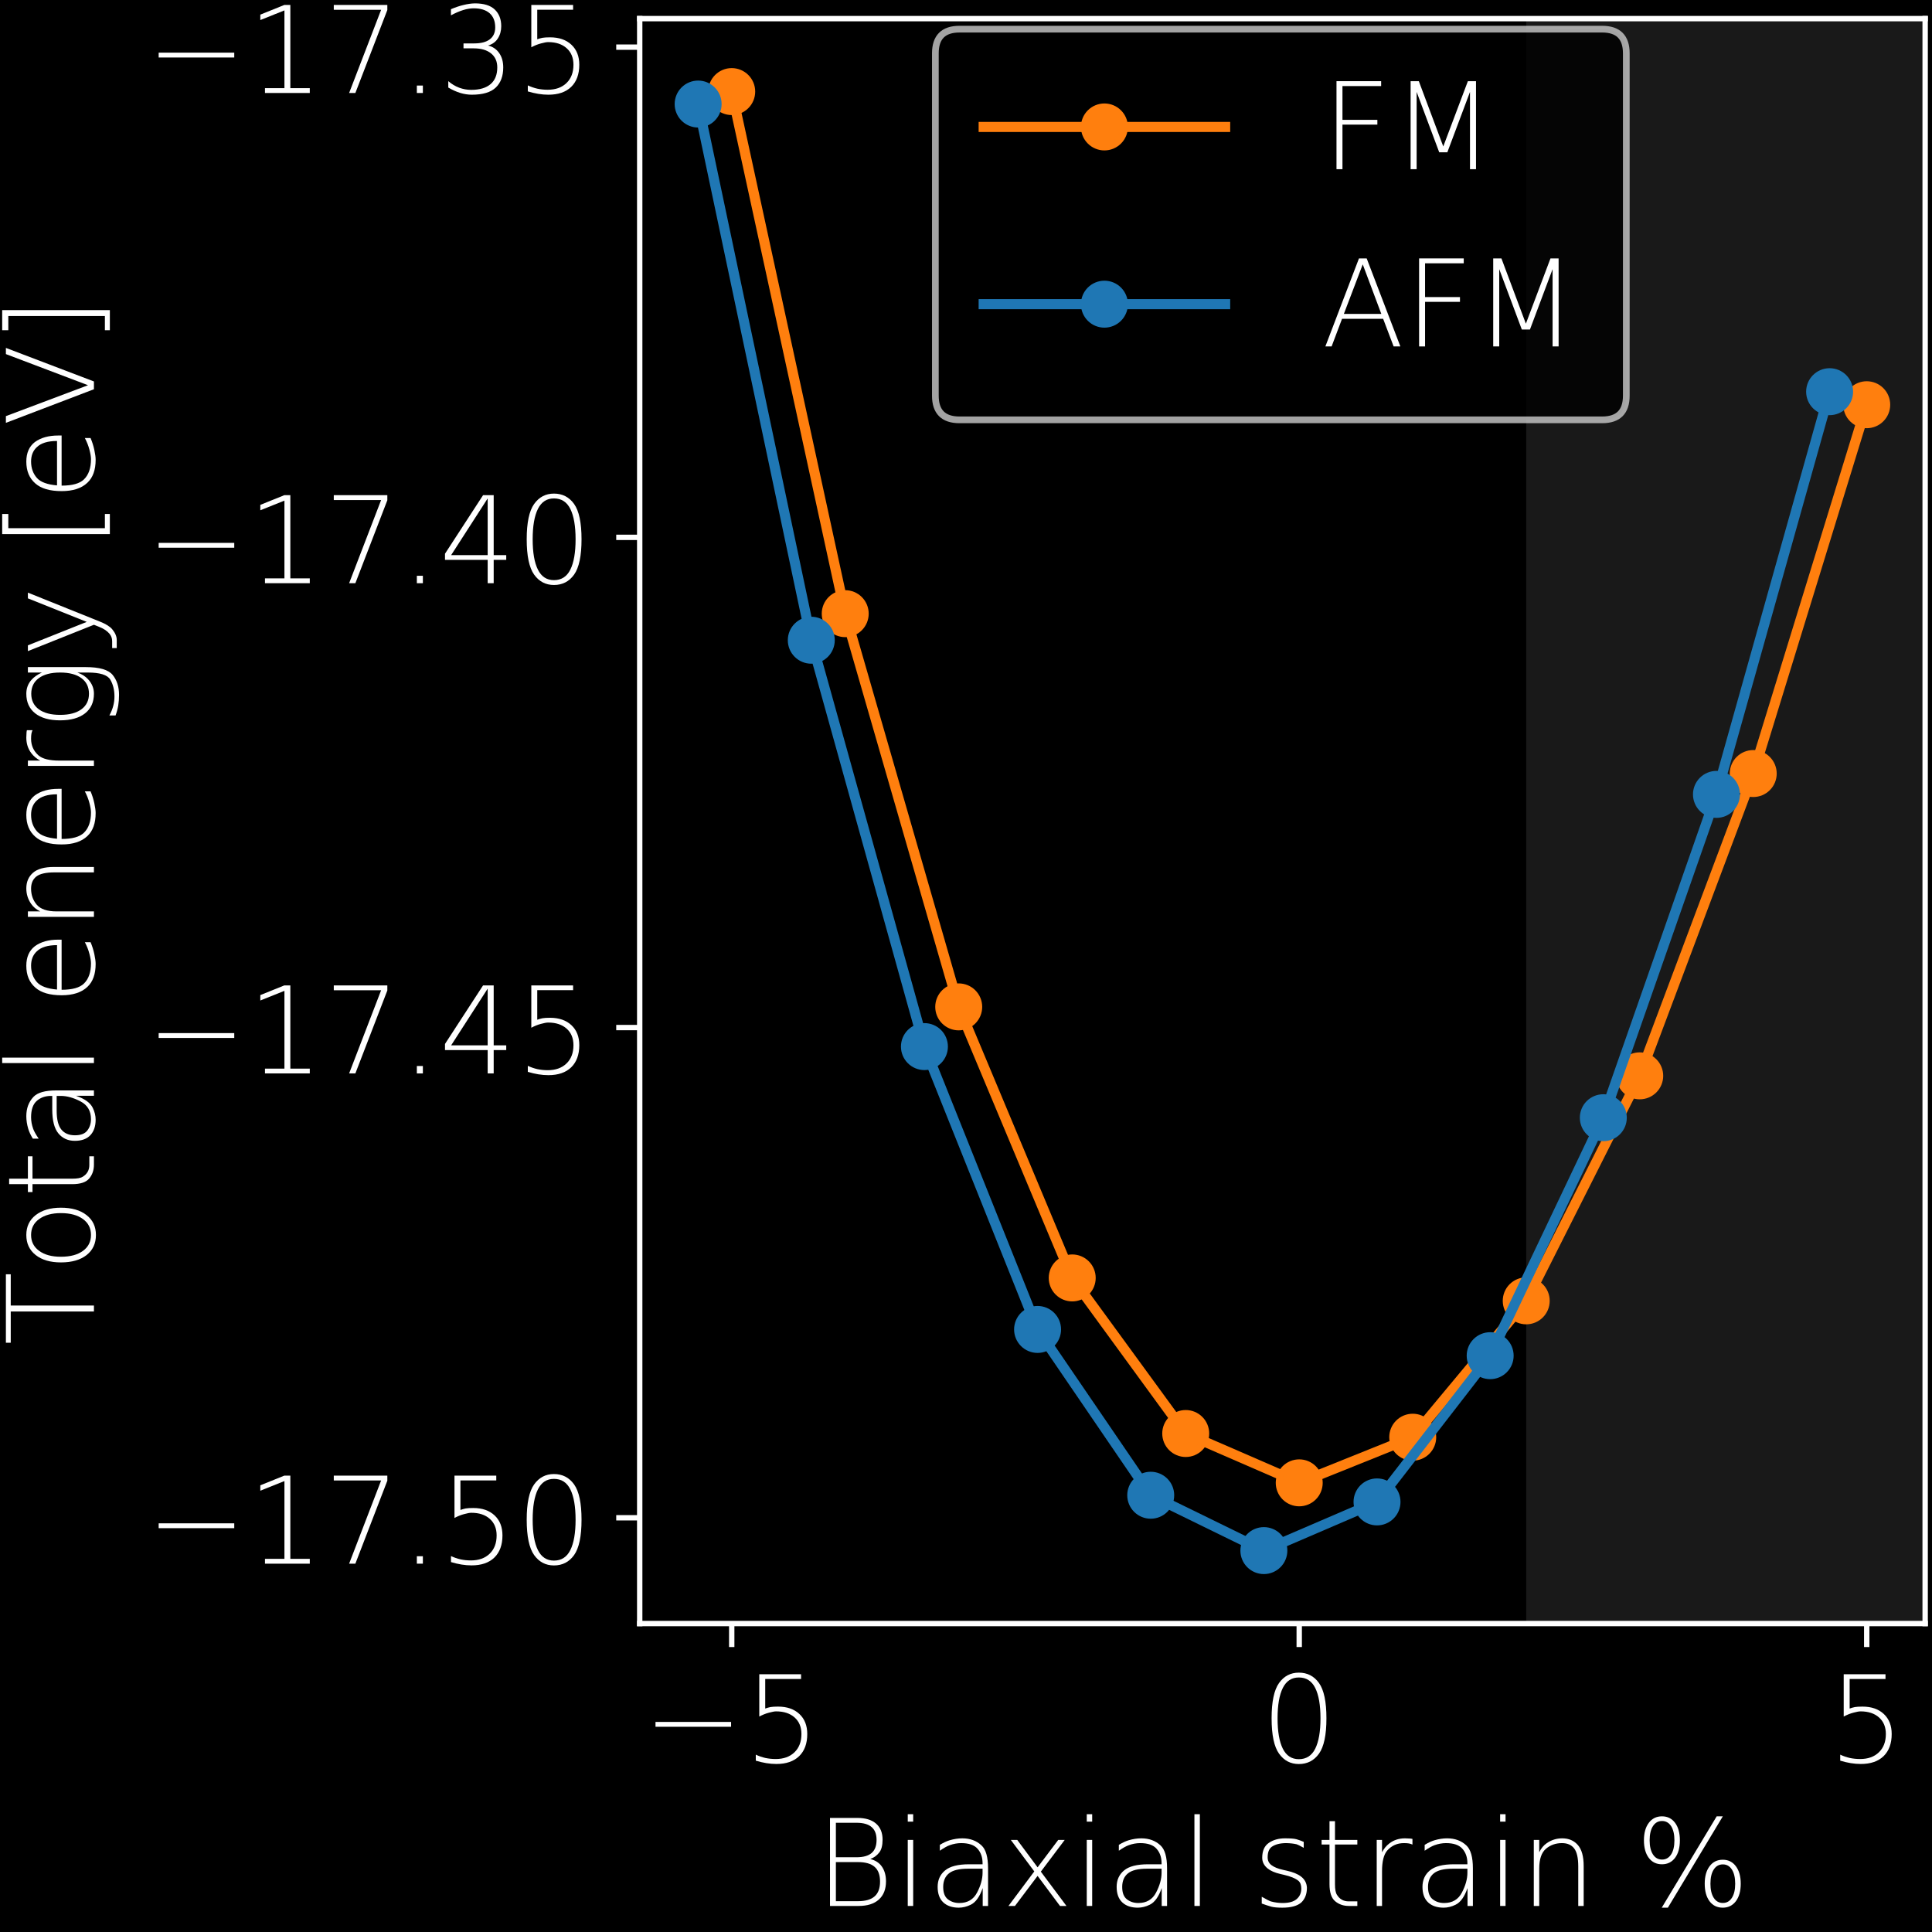 <?xml version="1.0" encoding="utf-8" standalone="no"?>
<!DOCTYPE svg PUBLIC "-//W3C//DTD SVG 1.1//EN"
  "http://www.w3.org/Graphics/SVG/1.1/DTD/svg11.dtd">
<!-- Created with matplotlib (http://matplotlib.org/) -->
<svg height="288pt" version="1.1" viewBox="0 0 288 288" width="288pt" xmlns="http://www.w3.org/2000/svg" xmlns:xlink="http://www.w3.org/1999/xlink">
 <defs>
  <style type="text/css">
*{stroke-linecap:butt;stroke-linejoin:round;}
  </style>
 </defs>
 <g id="figure_1">
  <g id="patch_1">
   <path d="M 0 288 
L 288 288 
L 288 0 
L 0 0 
z
"/>
  </g>
  <g id="axes_1">
   <g id="patch_2">
    <path d="M 95.36 242.02 
L 286.98 242.02 
L 286.98 2.776 
L 95.36 2.776 
z
"/>
   </g>
   <g id="patch_3">
    <path clip-path="url(#p5352b6ce94)" d="M 227.512 242.02 
L 227.512 2.776 
L 286.98 2.776 
L 286.98 242.02 
z
" style="fill:#333333;opacity:0.5;"/>
   </g>
   <g id="matplotlib.axis_1">
    <g id="xtick_1">
     <g id="line2d_1">
      <defs>
       <path d="M 0 0 
L 0 3.5 
" id="m3660f9e3c5" style="stroke:#ffffff;stroke-width:0.8;"/>
      </defs>
      <g>
       <use style="fill:#ffffff;stroke:#ffffff;stroke-width:0.8;" x="109.076" xlink:href="#m3660f9e3c5" y="242.02"/>
      </g>
     </g>
     <g id="text_1">
      <!-- −5 -->
      <defs>
       <path d="M 73.188 33.406 
L 73.188 29.391 
L 10.594 29.391 
L 10.594 33.406 
z
" id="DejaVuSans-ExtraLight-2212"/>
       <path d="M 12.75 72.906 
L 47.359 72.906 
L 47.359 68.953 
L 17.672 68.953 
L 17.672 44.484 
Q 19.828 45.266 21.969 45.703 
Q 24.125 46.094 28.266 46.094 
Q 39.453 46.094 46 39.938 
Q 52.484 33.844 52.484 23.391 
Q 52.484 11.625 45.797 5.078 
Q 39.109 -1.422 26.906 -1.422 
Q 22.859 -1.422 18.609 -0.734 
Q 14.406 -0.047 9.859 1.312 
L 9.859 6.297 
Q 13.672 4.5 17.781 3.562 
Q 21.828 2.688 26.375 2.688 
Q 36.141 2.688 41.891 8.25 
Q 47.656 13.812 47.656 23.391 
Q 47.656 32.031 42.047 37.062 
Q 36.375 42.141 26.703 42.141 
Q 24.703 42.141 20.797 41.062 
Q 16.844 40.047 12.75 37.844 
z
" id="DejaVuSans-ExtraLight-35"/>
      </defs>
      <g style="fill:#ffffff;" transform="translate(95.808 262.697)scale(0.18 -0.18)">
       <use xlink:href="#DejaVuSans-ExtraLight-2212"/>
       <use x="83.789" xlink:href="#DejaVuSans-ExtraLight-35"/>
      </g>
     </g>
    </g>
    <g id="xtick_2">
     <g id="line2d_2">
      <g>
       <use style="fill:#ffffff;stroke:#ffffff;stroke-width:0.8;" x="193.673" xlink:href="#m3660f9e3c5" y="242.02"/>
      </g>
     </g>
     <g id="text_2">
      <!-- 0 -->
      <defs>
       <path d="M 31.5 70.219 
Q 22.562 70.219 18.219 61.531 
Q 13.875 52.781 13.875 36.375 
Q 13.875 19.969 18.219 11.234 
Q 22.562 2.547 31.5 2.547 
Q 40.719 2.547 45.062 11.234 
Q 49.422 19.969 49.422 36.375 
Q 49.422 52.781 45.062 61.531 
Q 40.719 70.219 31.5 70.219 
z
M 31.5 74.219 
Q 42.047 74.219 48.188 65.625 
Q 54.344 56.984 54.344 36.375 
Q 54.344 15.766 48.188 7.125 
Q 42.047 -1.469 31.5 -1.469 
Q 21.234 -1.469 15.094 7.125 
Q 8.938 15.766 8.938 36.375 
Q 8.938 56.984 15.094 65.625 
Q 21.234 74.219 31.5 74.219 
z
" id="DejaVuSans-ExtraLight-30"/>
      </defs>
      <g style="fill:#ffffff;" transform="translate(187.947 262.697)scale(0.18 -0.18)">
       <use xlink:href="#DejaVuSans-ExtraLight-30"/>
      </g>
     </g>
    </g>
    <g id="xtick_3">
     <g id="line2d_3">
      <g>
       <use style="fill:#ffffff;stroke:#ffffff;stroke-width:0.8;" x="278.27" xlink:href="#m3660f9e3c5" y="242.02"/>
      </g>
     </g>
     <g id="text_3">
      <!-- 5 -->
      <g style="fill:#ffffff;" transform="translate(272.544 262.697)scale(0.18 -0.18)">
       <use xlink:href="#DejaVuSans-ExtraLight-35"/>
      </g>
     </g>
    </g>
    <g id="text_4">
     <!-- Biaxial strain % -->
     <defs>
      <path d="M 17.188 36.328 
L 17.188 3.953 
L 35.5 3.953 
Q 44.781 3.953 49.266 7.953 
Q 53.766 11.922 53.766 20.172 
Q 53.766 28.469 49.266 32.375 
Q 44.781 36.328 35.5 36.328 
z
M 17.188 68.891 
L 17.188 40.328 
L 34.281 40.328 
Q 42.672 40.328 46.766 43.844 
Q 50.875 47.359 50.875 54.688 
Q 50.875 61.859 46.781 65.328 
Q 42.672 68.891 34.281 68.891 
z
M 12.312 72.906 
L 35.016 72.906 
Q 45.016 72.906 50.438 68.219 
Q 55.859 63.531 55.859 54.891 
Q 55.859 47.75 53.078 44.234 
Q 50 40.328 45.656 38.922 
Q 51.953 37.25 55.125 32.812 
Q 58.688 27.828 58.688 20.406 
Q 58.688 10.641 52.781 5.312 
Q 46.875 0 35.984 0 
L 12.312 0 
z
" id="DejaVuSans-ExtraLight-42"/>
      <path d="M 11.234 54.688 
L 15.719 54.688 
L 15.719 0 
L 11.234 0 
z
M 11.234 75.984 
L 15.719 75.984 
L 15.719 69.828 
L 11.234 69.828 
z
" id="DejaVuSans-ExtraLight-69"/>
      <path d="M 33.203 30.859 
Q 22.359 30.859 17.578 27 
Q 12.797 23.141 12.797 15.719 
Q 12.797 8.5 16.75 5.469 
Q 20.703 2.438 26.125 2.438 
Q 36.375 2.438 40.875 11.141 
Q 45.406 19.828 45.406 27.484 
L 45.406 30.859 
z
M 49.953 31.203 
L 49.953 0 
L 45.516 0 
L 45.516 14.844 
Q 41.75 3.953 35.547 0.984 
Q 30.609 -1.422 25.734 -1.422 
Q 17.578 -1.422 12.891 2.938 
Q 8.203 7.328 8.203 15.812 
Q 8.203 24.312 14.312 29.391 
Q 20.406 34.516 34.281 34.516 
L 45.406 34.516 
L 45.406 35.406 
Q 45.406 42.672 41.266 47.359 
Q 37.156 52.047 27.688 52.047 
Q 23 52.047 18.109 50.297 
Q 14.984 49.172 10.016 45.75 
L 10.016 50.594 
Q 14.359 53.266 18.109 54.391 
Q 23.578 56 28.609 56 
Q 38.281 56 44.531 50.141 
Q 49.953 45.125 49.953 31.203 
z
" id="DejaVuSans-ExtraLight-61"/>
      <path d="M 52.156 54.688 
L 32.375 28.422 
L 53.609 0 
L 48.25 0 
L 29.688 24.906 
L 10.938 0 
L 5.562 0 
L 26.953 28.609 
L 7.516 54.688 
L 12.844 54.688 
L 29.688 31.984 
L 46.781 54.688 
z
" id="DejaVuSans-ExtraLight-78"/>
      <path d="M 11.328 75.984 
L 15.828 75.984 
L 15.828 0 
L 11.328 0 
z
" id="DejaVuSans-ExtraLight-6c"/>
      <path id="DejaVuSans-ExtraLight-20"/>
      <path d="M 42.281 53.078 
L 42.281 48.141 
Q 37.547 50.781 36.375 51.078 
Q 32.953 51.906 27.875 52.047 
Q 20.172 52.047 15.766 48.969 
Q 12.406 46.438 12.406 40.281 
Q 12.406 36.141 15.578 33.797 
Q 18.953 31.25 25.203 29.891 
L 28.266 29.203 
Q 36.031 27.484 40.047 24.359 
Q 44.672 20.797 44.922 15.094 
Q 44.922 7.328 40.328 2.938 
Q 35.453 -1.422 24.609 -1.422 
Q 18.562 -1.422 15.438 -0.594 
Q 11.672 0.484 7.516 2 
L 7.516 7.625 
Q 13.484 4.203 15.234 3.719 
Q 20.062 2.438 24.812 2.438 
Q 32.719 2.438 36.469 5.719 
Q 40.281 9.031 40.281 14.406 
Q 40.281 18.891 37.75 20.953 
Q 34.078 23.875 26.078 25.734 
L 22.953 26.469 
Q 16.062 28.078 12.453 31 
Q 7.906 34.672 7.906 39.891 
Q 7.906 48.484 13.375 52.234 
Q 18.844 56 26.812 56 
Q 33.594 56 36.188 55.281 
Q 39.312 54.391 42.281 53.078 
z
" id="DejaVuSans-ExtraLight-73"/>
      <path d="M 16.062 70.219 
L 16.062 54.688 
L 34.578 54.688 
L 34.578 50.875 
L 16.062 50.875 
L 16.062 18.016 
Q 16.062 11.766 17.672 9.281 
Q 21 3.812 27.344 3.812 
L 34.578 3.812 
L 34.578 0 
L 27.594 0 
Q 20.906 0 16.219 3.906 
Q 11.531 7.812 11.531 18.016 
L 11.531 50.875 
L 4.984 50.875 
L 4.984 54.688 
L 11.531 54.688 
L 11.531 70.219 
z
" id="DejaVuSans-ExtraLight-74"/>
      <path d="M 41.016 50.828 
Q 39.938 51.375 38.094 51.766 
Q 36.422 52.047 33.891 52.047 
Q 25.594 52.047 20.125 45.906 
Q 15.828 40.922 15.828 28.812 
L 15.828 0 
L 11.422 0 
L 11.422 54.688 
L 15.828 54.688 
L 15.828 44.438 
Q 18.016 48.828 21.969 51.859 
Q 27.438 56 34.859 56 
Q 36.766 56 38.188 55.859 
Q 39.656 55.859 41.016 55.516 
z
" id="DejaVuSans-ExtraLight-72"/>
      <path d="M 52.641 33.016 
L 52.641 0 
L 48.141 0 
L 48.141 32.719 
Q 48.141 43.359 44.719 47.703 
Q 41.312 52.047 34.672 52.047 
Q 26.906 52.047 21.391 47.359 
Q 15.828 42.625 15.828 30.906 
L 15.828 0 
L 11.328 0 
L 11.328 54.688 
L 15.828 54.688 
L 15.828 44.438 
Q 18.219 49.422 22.125 52.047 
Q 27.875 56 34.859 56 
Q 42.969 56 47.797 50.484 
Q 52.641 45.016 52.641 33.016 
z
" id="DejaVuSans-ExtraLight-6e"/>
      <path d="M 72.75 34.422 
Q 67.922 34.422 65.188 30.172 
Q 62.453 25.984 62.453 18.406 
Q 62.453 10.984 65.188 6.734 
Q 67.922 2.484 72.75 2.484 
Q 77.484 2.484 80.219 6.734 
Q 82.953 10.984 82.953 18.406 
Q 82.953 25.875 80.219 30.172 
Q 77.484 34.422 72.75 34.422 
z
M 72.656 38.281 
Q 79.5 38.281 83.5 32.906 
Q 87.547 27.547 87.547 18.406 
Q 87.547 9.281 83.5 3.906 
Q 79.438 -1.422 72.656 -1.422 
Q 65.719 -1.422 61.719 3.906 
Q 57.719 9.281 57.719 18.406 
Q 57.719 27.594 61.766 32.906 
Q 65.766 38.281 72.656 38.281 
z
M 22.406 70.359 
Q 17.578 70.359 14.844 66.109 
Q 12.109 61.922 12.109 54.344 
Q 12.109 46.922 14.844 42.672 
Q 17.578 38.422 22.406 38.422 
Q 27.094 38.422 29.891 42.672 
Q 32.625 46.922 32.625 54.344 
Q 32.625 61.812 29.891 66.109 
Q 27.094 70.359 22.406 70.359 
z
M 67.625 74.219 
L 72.703 74.219 
L 27.203 -1.422 
L 22.125 -1.422 
z
M 22.312 74.219 
Q 29.156 74.219 33.156 68.844 
Q 37.156 63.484 37.156 54.344 
Q 37.156 45.219 33.156 39.844 
Q 29.109 34.516 22.312 34.516 
Q 15.375 34.516 11.375 39.844 
Q 7.375 45.219 7.375 54.344 
Q 7.375 63.531 11.422 68.844 
Q 15.438 74.219 22.312 74.219 
z
" id="DejaVuSans-ExtraLight-25"/>
     </defs>
     <g style="fill:#ffffff;" transform="translate(121.51 284.118)scale(0.18 -0.18)">
      <use xlink:href="#DejaVuSans-ExtraLight-42"/>
      <use x="65.479" xlink:href="#DejaVuSans-ExtraLight-69"/>
      <use x="93.262" xlink:href="#DejaVuSans-ExtraLight-61"/>
      <use x="154.541" xlink:href="#DejaVuSans-ExtraLight-78"/>
      <use x="213.721" xlink:href="#DejaVuSans-ExtraLight-69"/>
      <use x="241.504" xlink:href="#DejaVuSans-ExtraLight-61"/>
      <use x="302.783" xlink:href="#DejaVuSans-ExtraLight-6c"/>
      <use x="330.566" xlink:href="#DejaVuSans-ExtraLight-20"/>
      <use x="362.354" xlink:href="#DejaVuSans-ExtraLight-73"/>
      <use x="414.453" xlink:href="#DejaVuSans-ExtraLight-74"/>
      <use x="453.662" xlink:href="#DejaVuSans-ExtraLight-72"/>
      <use x="494.775" xlink:href="#DejaVuSans-ExtraLight-61"/>
      <use x="556.055" xlink:href="#DejaVuSans-ExtraLight-69"/>
      <use x="583.838" xlink:href="#DejaVuSans-ExtraLight-6e"/>
      <use x="647.217" xlink:href="#DejaVuSans-ExtraLight-20"/>
      <use x="679.004" xlink:href="#DejaVuSans-ExtraLight-25"/>
     </g>
    </g>
   </g>
   <g id="matplotlib.axis_2">
    <g id="ytick_1">
     <g id="line2d_4">
      <defs>
       <path d="M 0 0 
L -3.5 0 
" id="mcfb9c5adbf" style="stroke:#ffffff;stroke-width:0.8;"/>
      </defs>
      <g>
       <use style="fill:#ffffff;stroke:#ffffff;stroke-width:0.8;" x="95.36" xlink:href="#mcfb9c5adbf" y="226.255"/>
      </g>
     </g>
     <g id="text_5">
      <!-- −17.50 -->
      <defs>
       <path d="M 14.844 4 
L 30.953 4 
L 30.953 68.406 
L 10.984 60.406 
L 10.984 64.891 
L 30.859 72.906 
L 35.844 72.906 
L 35.844 4 
L 51.953 4 
L 51.953 0 
L 14.844 0 
z
" id="DejaVuSans-ExtraLight-31"/>
       <path d="M 8.203 72.906 
L 52.547 72.906 
L 52.547 68.703 
L 26.078 0 
L 20.906 0 
L 47.406 68.891 
L 8.203 68.891 
z
" id="DejaVuSans-ExtraLight-37"/>
       <path d="M 13.375 6.156 
L 18.359 6.156 
L 18.359 0 
L 13.375 0 
z
" id="DejaVuSans-ExtraLight-2e"/>
      </defs>
      <g style="fill:#ffffff;" transform="translate(21.746 233.093)scale(0.18 -0.18)">
       <use xlink:href="#DejaVuSans-ExtraLight-2212"/>
       <use x="83.789" xlink:href="#DejaVuSans-ExtraLight-31"/>
       <use x="147.412" xlink:href="#DejaVuSans-ExtraLight-37"/>
       <use x="211.035" xlink:href="#DejaVuSans-ExtraLight-2e"/>
       <use x="242.822" xlink:href="#DejaVuSans-ExtraLight-35"/>
       <use x="306.445" xlink:href="#DejaVuSans-ExtraLight-30"/>
      </g>
     </g>
    </g>
    <g id="ytick_2">
     <g id="line2d_5">
      <g>
       <use style="fill:#ffffff;stroke:#ffffff;stroke-width:0.8;" x="95.36" xlink:href="#mcfb9c5adbf" y="153.178"/>
      </g>
     </g>
     <g id="text_6">
      <!-- −17.45 -->
      <defs>
       <path d="M 40.234 70.219 
L 9.969 23.25 
L 40.234 23.25 
z
M 36.422 72.906 
L 45.219 72.906 
L 45.219 23.25 
L 55.609 23.25 
L 55.609 19.344 
L 45.219 19.344 
L 45.219 0 
L 40.234 0 
L 40.234 19.344 
L 4.891 19.344 
L 4.891 24.422 
z
" id="DejaVuSans-ExtraLight-34"/>
      </defs>
      <g style="fill:#ffffff;" transform="translate(21.746 160.016)scale(0.18 -0.18)">
       <use xlink:href="#DejaVuSans-ExtraLight-2212"/>
       <use x="83.789" xlink:href="#DejaVuSans-ExtraLight-31"/>
       <use x="147.412" xlink:href="#DejaVuSans-ExtraLight-37"/>
       <use x="211.035" xlink:href="#DejaVuSans-ExtraLight-2e"/>
       <use x="242.822" xlink:href="#DejaVuSans-ExtraLight-34"/>
       <use x="306.445" xlink:href="#DejaVuSans-ExtraLight-35"/>
      </g>
     </g>
    </g>
    <g id="ytick_3">
     <g id="line2d_6">
      <g>
       <use style="fill:#ffffff;stroke:#ffffff;stroke-width:0.8;" x="95.36" xlink:href="#mcfb9c5adbf" y="80.101"/>
      </g>
     </g>
     <g id="text_7">
      <!-- −17.40 -->
      <g style="fill:#ffffff;" transform="translate(21.746 86.939)scale(0.18 -0.18)">
       <use xlink:href="#DejaVuSans-ExtraLight-2212"/>
       <use x="83.789" xlink:href="#DejaVuSans-ExtraLight-31"/>
       <use x="147.412" xlink:href="#DejaVuSans-ExtraLight-37"/>
       <use x="211.035" xlink:href="#DejaVuSans-ExtraLight-2e"/>
       <use x="242.822" xlink:href="#DejaVuSans-ExtraLight-34"/>
       <use x="306.445" xlink:href="#DejaVuSans-ExtraLight-30"/>
      </g>
     </g>
    </g>
    <g id="ytick_4">
     <g id="line2d_7">
      <g>
       <use style="fill:#ffffff;stroke:#ffffff;stroke-width:0.8;" x="95.36" xlink:href="#mcfb9c5adbf" y="7.024"/>
      </g>
     </g>
     <g id="text_8">
      <!-- −17.35 -->
      <defs>
       <path d="M 40.578 39.312 
Q 46.438 37.891 49.812 33.016 
Q 53.125 28.219 53.125 21.188 
Q 53.125 10.406 46.922 4.484 
Q 40.719 -1.422 27.094 -1.422 
Q 22.516 -1.422 17.672 0 
Q 12.797 1.469 7.625 4.5 
L 7.625 9.812 
Q 11.719 6.25 16.609 4.391 
Q 21.484 2.594 26.562 2.594 
Q 37.109 2.594 42.672 7.375 
Q 48.188 12.109 48.188 21.188 
Q 48.188 28.609 43.062 32.766 
Q 37.891 36.969 28.719 36.969 
L 20.219 36.969 
L 20.219 41.062 
L 29.109 41.062 
Q 37.547 41.062 42 44.438 
Q 46.484 47.859 46.484 54.297 
Q 46.484 61.922 41.891 66.016 
Q 37.25 70.125 28.656 70.125 
Q 24.656 70.125 20.016 68.703 
Q 15.375 67.281 9.812 64.312 
L 9.812 69.391 
Q 15.438 71.781 20.312 72.906 
Q 25.25 74.125 29.594 74.219 
Q 40.766 74.219 46.094 69.141 
Q 51.469 64.016 51.469 55.328 
Q 51.469 49.516 48.641 45.125 
Q 45.906 40.875 40.578 39.312 
z
" id="DejaVuSans-ExtraLight-33"/>
      </defs>
      <g style="fill:#ffffff;" transform="translate(21.746 13.862)scale(0.18 -0.18)">
       <use xlink:href="#DejaVuSans-ExtraLight-2212"/>
       <use x="83.789" xlink:href="#DejaVuSans-ExtraLight-31"/>
       <use x="147.412" xlink:href="#DejaVuSans-ExtraLight-37"/>
       <use x="211.035" xlink:href="#DejaVuSans-ExtraLight-2e"/>
       <use x="242.822" xlink:href="#DejaVuSans-ExtraLight-33"/>
       <use x="306.445" xlink:href="#DejaVuSans-ExtraLight-35"/>
      </g>
     </g>
    </g>
    <g id="text_9">
     <!-- Total energy [eV] -->
     <defs>
      <path d="M 2.203 72.906 
L 58.891 72.906 
L 58.891 68.891 
L 33.016 68.891 
L 33.016 0 
L 28.078 0 
L 28.078 68.891 
L 2.203 68.891 
z
" id="DejaVuSans-ExtraLight-54"/>
      <path d="M 43.844 45.312 
Q 39.016 52.047 30.656 52.047 
Q 22.312 52.047 17.484 45.359 
Q 12.594 38.719 12.594 27.391 
Q 12.594 15.766 17.438 9.125 
Q 22.266 2.438 30.672 2.438 
Q 39.016 2.438 43.844 9.125 
Q 48.734 15.875 48.734 27.391 
Q 48.734 38.578 43.844 45.312 
z
M 30.609 56 
Q 41.062 56 47.125 48.188 
Q 53.219 40.328 53.219 27.344 
Q 53.219 13.922 47.125 6.156 
Q 41.062 -1.656 30.609 -1.656 
Q 20.062 -1.656 13.969 6.109 
Q 7.906 13.875 7.906 27.344 
Q 7.906 40.484 14.016 48.234 
Q 20.125 56 30.609 56 
z
" id="DejaVuSans-ExtraLight-6f"/>
      <path d="M 53.953 29.594 
L 53.953 26.766 
L 12.453 26.766 
Q 12.453 13.578 17.578 8.297 
Q 23.25 2.438 34.422 2.438 
Q 37.359 2.438 42.188 3.719 
Q 47.078 4.984 51.859 7.516 
L 51.859 2.781 
Q 47.016 0.734 41.938 -0.344 
Q 36.859 -1.422 33.891 -1.422 
Q 21.234 -1.422 14.844 5.422 
Q 7.906 12.703 7.906 26.766 
Q 7.906 41.359 14.266 48.531 
Q 20.75 56 32.328 56 
Q 43.062 56 48.531 48.922 
Q 53.953 41.5 53.953 29.594 
z
M 49.422 30.562 
Q 49.422 42.094 44.234 47.359 
Q 39.891 52.047 32.422 52.047 
Q 24.266 52.047 18.75 47.172 
Q 13.672 42.625 12.641 30.562 
z
" id="DejaVuSans-ExtraLight-65"/>
      <path d="M 47.656 27.984 
Q 47.656 39.359 43.031 45.625 
Q 38.422 51.906 30.078 51.906 
Q 21.828 51.906 17.203 45.625 
Q 12.594 39.359 12.594 27.984 
Q 12.594 16.656 17.203 10.375 
Q 21.828 4.109 30.078 4.109 
Q 38.422 4.109 43.031 10.375 
Q 47.656 16.656 47.656 27.984 
z
M 52.156 6.781 
Q 52.156 -10.25 45.656 -15.516 
Q 39.156 -20.797 29.203 -20.797 
Q 24.469 -20.797 20.266 -20.125 
Q 16.062 -19.391 12.109 -17.922 
L 12.109 -12.797 
Q 16.062 -14.938 19.922 -15.969 
Q 23.781 -17 27.781 -17 
Q 35.938 -17 41.797 -13.531 
Q 47.656 -10.062 47.656 5.172 
L 47.656 13.719 
Q 45.656 8.109 42.141 4.891 
Q 36.766 -0.047 30.078 0 
Q 19.672 0 13.859 7.344 
Q 8.062 14.703 8.062 28.031 
Q 8.062 41.312 13.859 48.656 
Q 19.672 56 30.078 56 
Q 36.719 56 41.5 51.812 
Q 45.219 48.531 47.656 43.062 
L 47.656 54.688 
L 52.156 54.688 
z
" id="DejaVuSans-ExtraLight-67"/>
      <path d="M 29.781 -5.078 
Q 26.859 -12.359 23.484 -15.141 
Q 18.953 -18.891 14.594 -18.891 
L 7.906 -18.891 
L 7.906 -15.094 
L 13.625 -15.094 
Q 17.188 -15.094 19.875 -12.797 
Q 23.344 -9.812 25.594 -4.047 
L 27.203 0 
L 5.375 54.688 
L 10.156 54.688 
L 29.594 5.953 
L 49.078 54.688 
L 53.812 54.688 
z
" id="DejaVuSans-ExtraLight-79"/>
      <path d="M 11.328 75.984 
L 27.984 75.984 
L 27.984 70.906 
L 16.219 70.906 
L 16.219 -9.078 
L 27.984 -9.078 
L 27.984 -13.188 
L 11.328 -13.188 
z
" id="DejaVuSans-ExtraLight-5b"/>
      <path d="M 30.859 0 
L 3.031 72.906 
L 8.594 72.906 
L 34.188 4.891 
L 59.969 72.906 
L 65.094 72.906 
L 37.312 0 
z
" id="DejaVuSans-ExtraLight-56"/>
      <path d="M 27.984 75.984 
L 27.984 -13.188 
L 11.328 -13.188 
L 11.328 -9.078 
L 23.094 -9.078 
L 23.094 70.906 
L 11.328 70.906 
L 11.328 75.984 
z
" id="DejaVuSans-ExtraLight-5d"/>
     </defs>
     <g style="fill:#ffffff;" transform="translate(14.002 200.556)rotate(-90)scale(0.18 -0.18)">
      <use xlink:href="#DejaVuSans-ExtraLight-54"/>
      <use x="60.818" xlink:href="#DejaVuSans-ExtraLight-6f"/>
      <use x="122" xlink:href="#DejaVuSans-ExtraLight-74"/>
      <use x="161.209" xlink:href="#DejaVuSans-ExtraLight-61"/>
      <use x="222.488" xlink:href="#DejaVuSans-ExtraLight-6c"/>
      <use x="250.271" xlink:href="#DejaVuSans-ExtraLight-20"/>
      <use x="282.059" xlink:href="#DejaVuSans-ExtraLight-65"/>
      <use x="343.582" xlink:href="#DejaVuSans-ExtraLight-6e"/>
      <use x="406.961" xlink:href="#DejaVuSans-ExtraLight-65"/>
      <use x="468.484" xlink:href="#DejaVuSans-ExtraLight-72"/>
      <use x="509.582" xlink:href="#DejaVuSans-ExtraLight-67"/>
      <use x="569.592" xlink:href="#DejaVuSans-ExtraLight-79"/>
      <use x="628.771" xlink:href="#DejaVuSans-ExtraLight-20"/>
      <use x="660.559" xlink:href="#DejaVuSans-ExtraLight-5b"/>
      <use x="699.572" xlink:href="#DejaVuSans-ExtraLight-65"/>
      <use x="760.986" xlink:href="#DejaVuSans-ExtraLight-56"/>
      <use x="829.395" xlink:href="#DejaVuSans-ExtraLight-5d"/>
     </g>
    </g>
   </g>
   <g id="line2d_8">
    <path clip-path="url(#p5352b6ce94)" d="M 109.076 13.651 
L 125.996 91.478 
L 142.915 150.094 
L 159.834 190.499 
L 176.754 213.691 
L 193.673 221.044 
L 210.593 214.242 
L 227.512 193.914 
L 244.431 160.373 
L 261.351 115.311 
L 278.27 60.332 
" style="fill:none;stroke:#ff7f0e;stroke-linecap:square;stroke-width:1.5;"/>
    <defs>
     <path d="M 0 3 
C 0.796 3 1.559 2.684 2.121 2.121 
C 2.684 1.559 3 0.796 3 0 
C 3 -0.796 2.684 -1.559 2.121 -2.121 
C 1.559 -2.684 0.796 -3 0 -3 
C -0.796 -3 -1.559 -2.684 -2.121 -2.121 
C -2.684 -1.559 -3 -0.796 -3 0 
C -3 0.796 -2.684 1.559 -2.121 2.121 
C -1.559 2.684 -0.796 3 0 3 
z
" id="me317bbc7b2" style="stroke:#ff7f0e;"/>
    </defs>
    <g clip-path="url(#p5352b6ce94)">
     <use style="fill:#ff7f0e;stroke:#ff7f0e;" x="109.076" xlink:href="#me317bbc7b2" y="13.651"/>
     <use style="fill:#ff7f0e;stroke:#ff7f0e;" x="125.996" xlink:href="#me317bbc7b2" y="91.478"/>
     <use style="fill:#ff7f0e;stroke:#ff7f0e;" x="142.915" xlink:href="#me317bbc7b2" y="150.094"/>
     <use style="fill:#ff7f0e;stroke:#ff7f0e;" x="159.834" xlink:href="#me317bbc7b2" y="190.499"/>
     <use style="fill:#ff7f0e;stroke:#ff7f0e;" x="176.754" xlink:href="#me317bbc7b2" y="213.691"/>
     <use style="fill:#ff7f0e;stroke:#ff7f0e;" x="193.673" xlink:href="#me317bbc7b2" y="221.044"/>
     <use style="fill:#ff7f0e;stroke:#ff7f0e;" x="210.593" xlink:href="#me317bbc7b2" y="214.242"/>
     <use style="fill:#ff7f0e;stroke:#ff7f0e;" x="227.512" xlink:href="#me317bbc7b2" y="193.914"/>
     <use style="fill:#ff7f0e;stroke:#ff7f0e;" x="244.431" xlink:href="#me317bbc7b2" y="160.373"/>
     <use style="fill:#ff7f0e;stroke:#ff7f0e;" x="261.351" xlink:href="#me317bbc7b2" y="115.311"/>
     <use style="fill:#ff7f0e;stroke:#ff7f0e;" x="278.27" xlink:href="#me317bbc7b2" y="60.332"/>
    </g>
   </g>
   <g id="line2d_9">
    <path clip-path="url(#p5352b6ce94)" d="M 104.07 15.511 
L 120.937 95.437 
L 137.803 156.014 
L 154.67 198.178 
L 171.537 222.893 
L 188.403 231.145 
L 205.27 223.887 
L 222.137 202.089 
L 239.003 166.615 
L 255.87 118.418 
L 272.737 58.388 
" style="fill:none;stroke:#1f77b4;stroke-linecap:square;stroke-width:1.5;"/>
    <defs>
     <path d="M 0 3 
C 0.796 3 1.559 2.684 2.121 2.121 
C 2.684 1.559 3 0.796 3 0 
C 3 -0.796 2.684 -1.559 2.121 -2.121 
C 1.559 -2.684 0.796 -3 0 -3 
C -0.796 -3 -1.559 -2.684 -2.121 -2.121 
C -2.684 -1.559 -3 -0.796 -3 0 
C -3 0.796 -2.684 1.559 -2.121 2.121 
C -1.559 2.684 -0.796 3 0 3 
z
" id="m77b1fb40d0" style="stroke:#1f77b4;"/>
    </defs>
    <g clip-path="url(#p5352b6ce94)">
     <use style="fill:#1f77b4;stroke:#1f77b4;" x="104.07" xlink:href="#m77b1fb40d0" y="15.511"/>
     <use style="fill:#1f77b4;stroke:#1f77b4;" x="120.937" xlink:href="#m77b1fb40d0" y="95.437"/>
     <use style="fill:#1f77b4;stroke:#1f77b4;" x="137.803" xlink:href="#m77b1fb40d0" y="156.014"/>
     <use style="fill:#1f77b4;stroke:#1f77b4;" x="154.67" xlink:href="#m77b1fb40d0" y="198.178"/>
     <use style="fill:#1f77b4;stroke:#1f77b4;" x="171.537" xlink:href="#m77b1fb40d0" y="222.893"/>
     <use style="fill:#1f77b4;stroke:#1f77b4;" x="188.403" xlink:href="#m77b1fb40d0" y="231.145"/>
     <use style="fill:#1f77b4;stroke:#1f77b4;" x="205.27" xlink:href="#m77b1fb40d0" y="223.887"/>
     <use style="fill:#1f77b4;stroke:#1f77b4;" x="222.137" xlink:href="#m77b1fb40d0" y="202.089"/>
     <use style="fill:#1f77b4;stroke:#1f77b4;" x="239.003" xlink:href="#m77b1fb40d0" y="166.615"/>
     <use style="fill:#1f77b4;stroke:#1f77b4;" x="255.87" xlink:href="#m77b1fb40d0" y="118.418"/>
     <use style="fill:#1f77b4;stroke:#1f77b4;" x="272.737" xlink:href="#m77b1fb40d0" y="58.388"/>
    </g>
   </g>
   <g id="patch_4">
    <path d="M 95.36 242.02 
L 95.36 2.776 
" style="fill:none;stroke:#ffffff;stroke-linecap:square;stroke-linejoin:miter;stroke-width:0.8;"/>
   </g>
   <g id="patch_5">
    <path d="M 286.98 242.02 
L 286.98 2.776 
" style="fill:none;stroke:#ffffff;stroke-linecap:square;stroke-linejoin:miter;stroke-width:0.8;"/>
   </g>
   <g id="patch_6">
    <path d="M 95.36 242.02 
L 286.98 242.02 
" style="fill:none;stroke:#ffffff;stroke-linecap:square;stroke-linejoin:miter;stroke-width:0.8;"/>
   </g>
   <g id="patch_7">
    <path d="M 95.36 2.776 
L 286.98 2.776 
" style="fill:none;stroke:#ffffff;stroke-linecap:square;stroke-linejoin:miter;stroke-width:0.8;"/>
   </g>
   <g id="legend_1">
    <g id="patch_8">
     <path d="M 143.033 62.587 
L 238.829 62.587 
Q 242.429 62.587 242.429 58.987 
L 242.429 7.946 
Q 242.429 4.346 238.829 4.346 
L 143.033 4.346 
Q 139.433 4.346 139.433 7.946 
L 139.433 58.987 
Q 139.433 62.587 143.033 62.587 
z
" style="opacity:0.8;stroke:#cccccc;stroke-linejoin:miter;"/>
    </g>
    <g id="line2d_10">
     <path d="M 146.633 18.923 
L 182.633 18.923 
" style="fill:none;stroke:#ff7f0e;stroke-linecap:square;stroke-width:1.5;"/>
    </g>
    <g id="line2d_11">
     <g>
      <use style="fill:#ff7f0e;stroke:#ff7f0e;" x="164.633" xlink:href="#me317bbc7b2" y="18.923"/>
     </g>
    </g>
    <g id="text_10">
     <!-- FM -->
     <defs>
      <path d="M 12.203 72.906 
L 49.172 72.906 
L 49.172 68.844 
L 17.141 68.844 
L 17.141 40.875 
L 46.047 40.875 
L 46.047 36.922 
L 17.141 36.922 
L 17.141 0 
L 12.203 0 
z
" id="DejaVuSans-ExtraLight-46"/>
      <path d="M 16.062 72.906 
L 22.859 72.906 
L 43.109 18.844 
L 63.484 72.906 
L 70.219 72.906 
L 70.219 0 
L 65.234 0 
L 65.234 64.016 
L 46.484 14.016 
L 39.75 14.016 
L 21.047 64.016 
L 21.047 0 
L 16.062 0 
z
" id="DejaVuSans-ExtraLight-4d"/>
     </defs>
     <g style="fill:#ffffff;" transform="translate(197.033 25.223)scale(0.18 -0.18)">
      <use xlink:href="#DejaVuSans-ExtraLight-46"/>
      <use x="57.52" xlink:href="#DejaVuSans-ExtraLight-4d"/>
     </g>
    </g>
    <g id="line2d_12">
     <path d="M 146.633 45.343 
L 182.633 45.343 
" style="fill:none;stroke:#1f77b4;stroke-linecap:square;stroke-width:1.5;"/>
    </g>
    <g id="line2d_13">
     <g>
      <use style="fill:#1f77b4;stroke:#1f77b4;" x="164.633" xlink:href="#m77b1fb40d0" y="45.343"/>
     </g>
    </g>
    <g id="text_11">
     <!-- AFM -->
     <defs>
      <path d="M 33.938 67.969 
L 18.312 26.953 
L 49.312 26.953 
z
M 30.812 72.906 
L 37.203 72.906 
L 65.094 0 
L 59.516 0 
L 50.828 22.906 
L 16.797 22.906 
L 8.156 0 
L 2.984 0 
z
" id="DejaVuSans-ExtraLight-41"/>
     </defs>
     <g style="fill:#ffffff;" transform="translate(197.033 51.643)scale(0.18 -0.18)">
      <use xlink:href="#DejaVuSans-ExtraLight-41"/>
      <use x="68.408" xlink:href="#DejaVuSans-ExtraLight-46"/>
      <use x="125.928" xlink:href="#DejaVuSans-ExtraLight-4d"/>
     </g>
    </g>
   </g>
  </g>
 </g>
 <defs>
  <clipPath id="p5352b6ce94">
   <rect height="239.244" width="191.62" x="95.36" y="2.776"/>
  </clipPath>
 </defs>
</svg>
